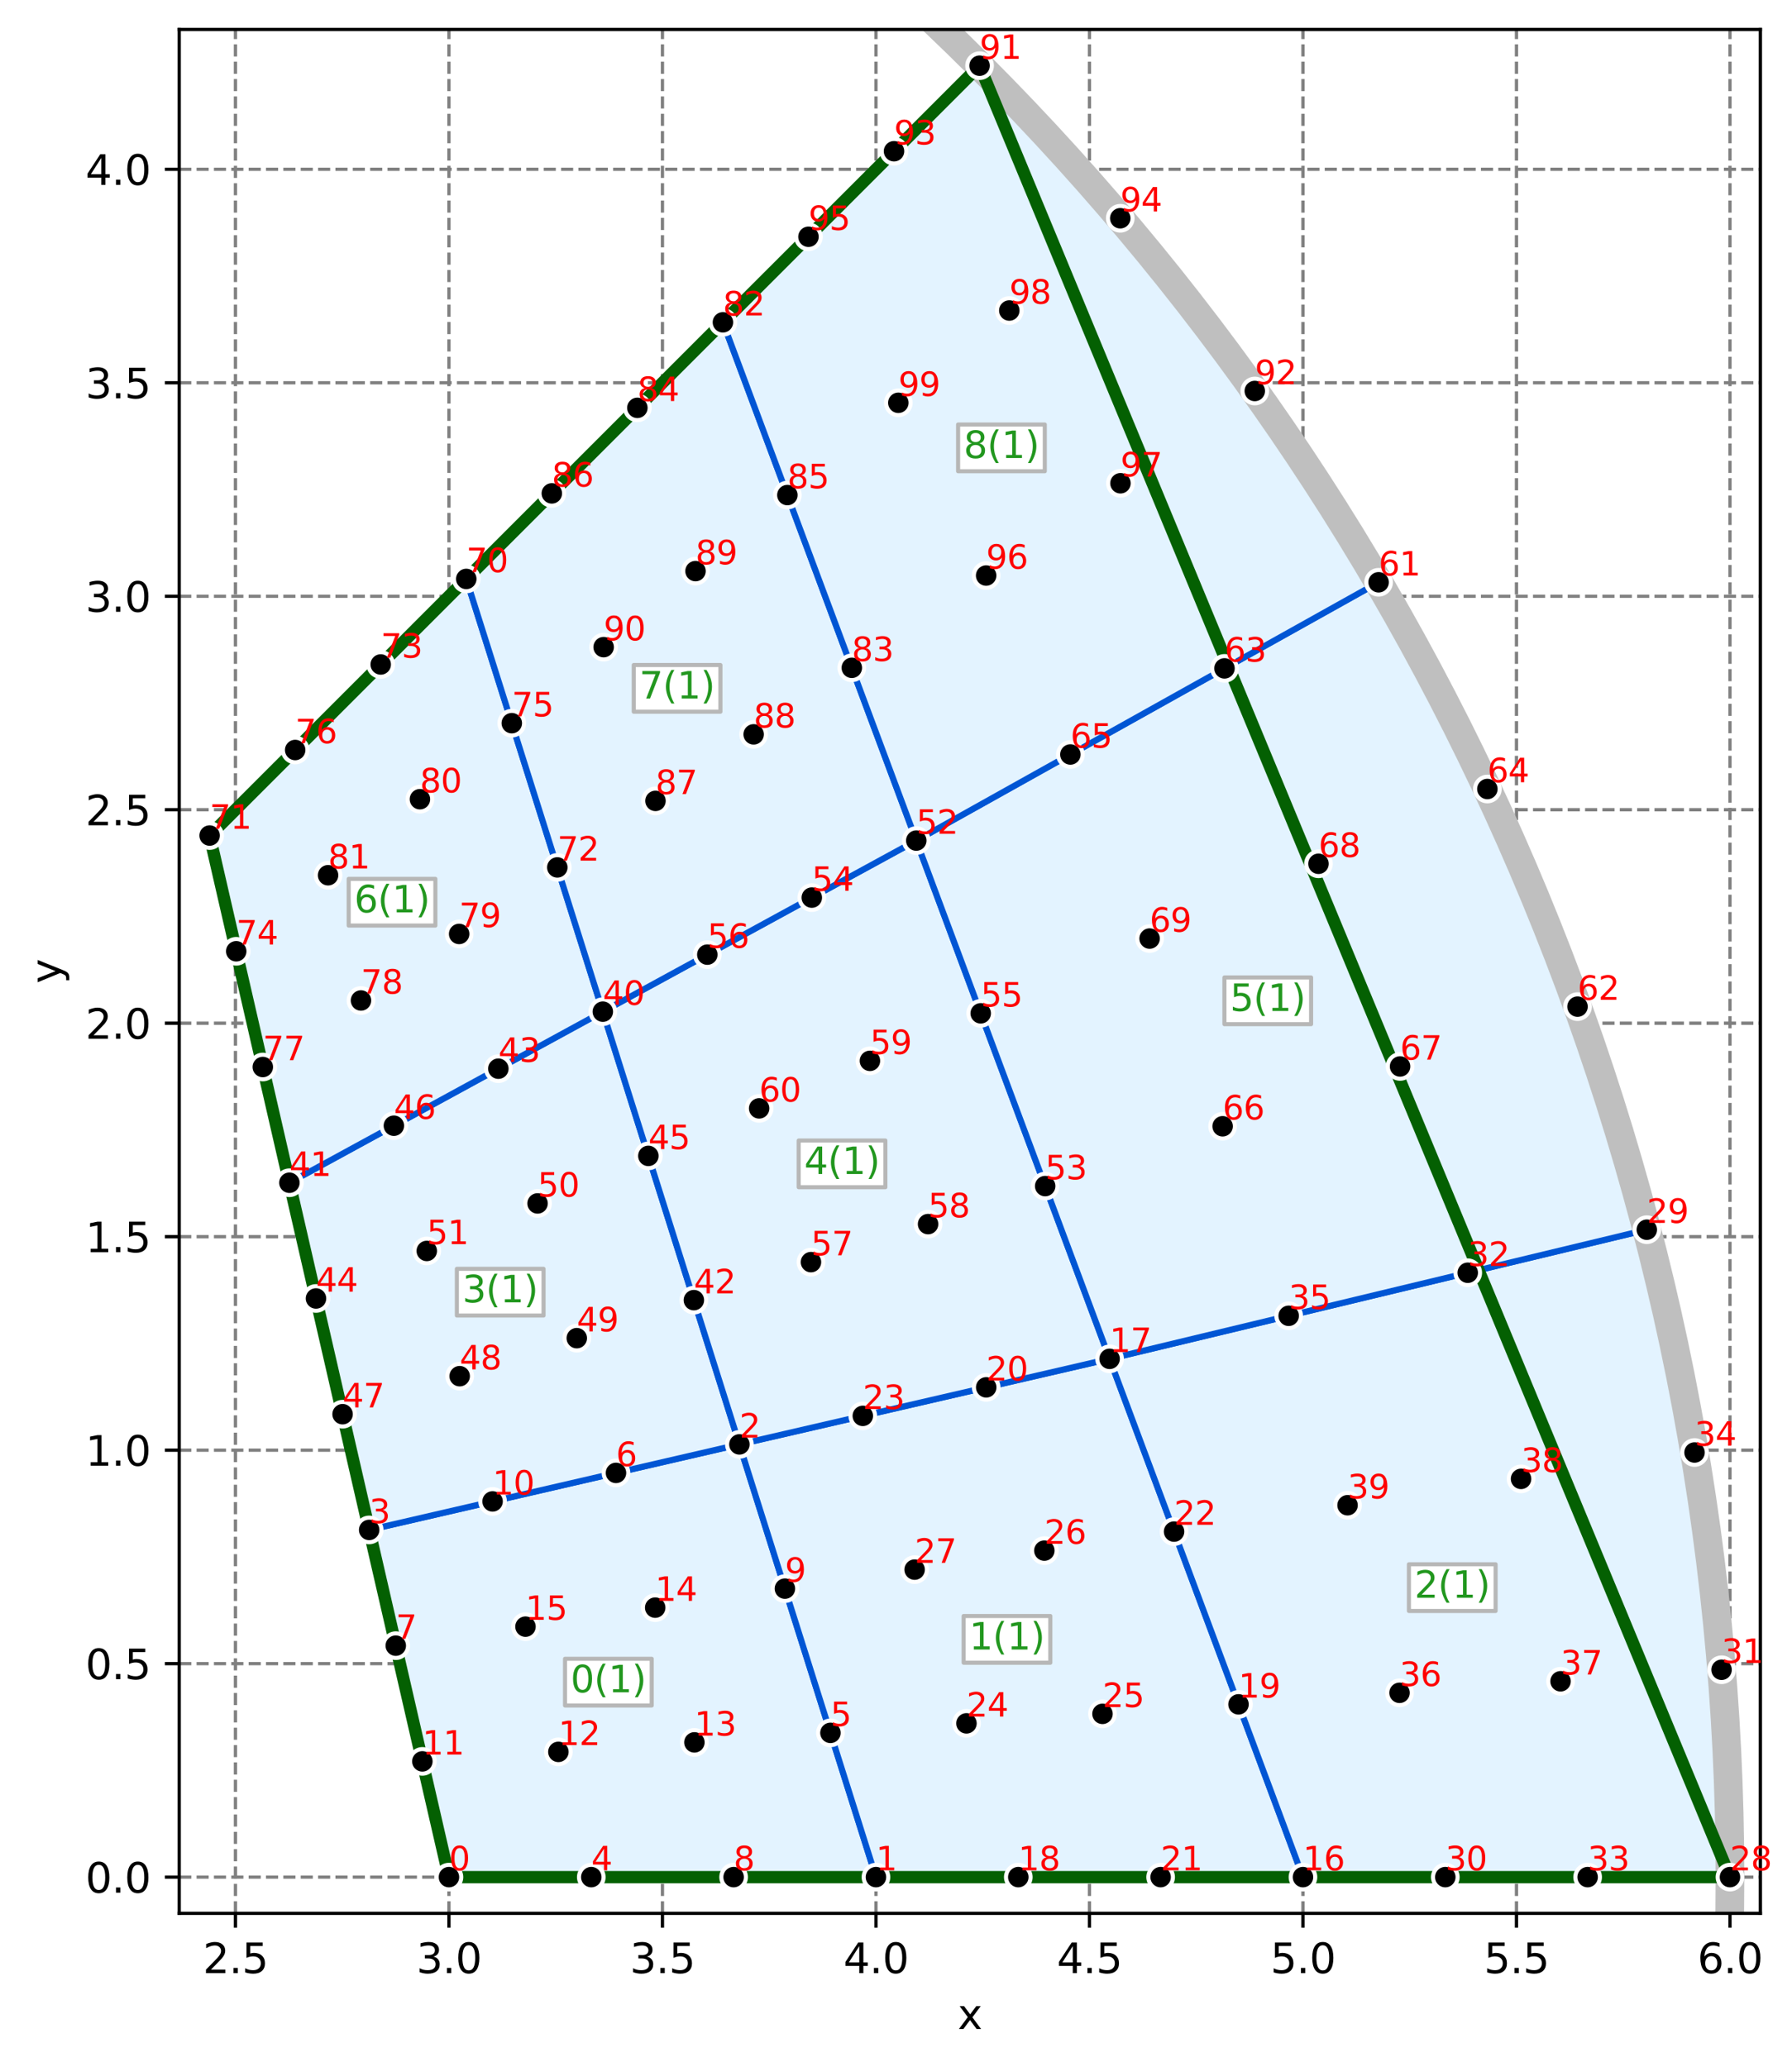 <?xml version="1.0" encoding="utf-8" standalone="no"?>
<!DOCTYPE svg PUBLIC "-//W3C//DTD SVG 1.1//EN"
  "http://www.w3.org/Graphics/SVG/1.1/DTD/svg11.dtd">
<svg xmlns:xlink="http://www.w3.org/1999/xlink" width="437.773pt" height="505.03pt" viewBox="0 0 437.773 505.03" xmlns="http://www.w3.org/2000/svg" version="1.1">
 <defs>
  <style type="text/css">*{stroke-linejoin: round; stroke-linecap: butt}</style>
 </defs>
 <g id="figure_1">
  <g id="patch_1">
   <path d="M 0 505.03 
L 437.773 505.03 
L 437.773 0 
L 0 0 
z
" style="fill: #ffffff"/>
  </g>
  <g id="axes_1">
   <g id="patch_2">
    <path d="M 43.781 467.474 
L 430.049 467.474 
L 430.049 7.2 
L 43.781 7.2 
z
" style="fill: #ffffff"/>
   </g>
   <g id="matplotlib.axis_1">
    <g id="xtick_1">
     <g id="line2d_1">
      <path d="M 57.519 467.474 
L 57.519 7.2 
" clip-path="url(#pd3feead2eb)" style="fill: none; stroke-dasharray: 2.96,1.28; stroke-dashoffset: 0; stroke: #808080; stroke-width: 0.8"/>
     </g>
     <g id="line2d_2">
      <defs>
       <path id="mf8d26c5662" d="M 0 0 
L 0 3.5 
" style="stroke: #000000; stroke-width: 0.8"/>
      </defs>
      <g>
       <use xlink:href="#mf8d26c5662" x="57.519" y="467.474" style="stroke: #000000; stroke-width: 0.8"/>
      </g>
     </g>
     <g id="text_1">
      <!-- 2.5 -->
      <g transform="translate(49.567 482.072)scale(0.1 -0.1)">
       <defs>
        <path id="DejaVuSans-32" d="M 1228 531 
L 3431 531 
L 3431 0 
L 469 0 
L 469 531 
Q 828 903 1448 1529 
Q 2069 2156 2228 2338 
Q 2531 2678 2651 2914 
Q 2772 3150 2772 3378 
Q 2772 3750 2511 3984 
Q 2250 4219 1831 4219 
Q 1534 4219 1204 4116 
Q 875 4013 500 3803 
L 500 4441 
Q 881 4594 1212 4672 
Q 1544 4750 1819 4750 
Q 2544 4750 2975 4387 
Q 3406 4025 3406 3419 
Q 3406 3131 3298 2873 
Q 3191 2616 2906 2266 
Q 2828 2175 2409 1742 
Q 1991 1309 1228 531 
z
" transform="scale(0.016)"/>
        <path id="DejaVuSans-2e" d="M 684 794 
L 1344 794 
L 1344 0 
L 684 0 
L 684 794 
z
" transform="scale(0.016)"/>
        <path id="DejaVuSans-35" d="M 691 4666 
L 3169 4666 
L 3169 4134 
L 1269 4134 
L 1269 2991 
Q 1406 3038 1543 3061 
Q 1681 3084 1819 3084 
Q 2600 3084 3056 2656 
Q 3513 2228 3513 1497 
Q 3513 744 3044 326 
Q 2575 -91 1722 -91 
Q 1428 -91 1123 -41 
Q 819 9 494 109 
L 494 744 
Q 775 591 1075 516 
Q 1375 441 1709 441 
Q 2250 441 2565 725 
Q 2881 1009 2881 1497 
Q 2881 1984 2565 2268 
Q 2250 2553 1709 2553 
Q 1456 2553 1204 2497 
Q 953 2441 691 2322 
L 691 4666 
z
" transform="scale(0.016)"/>
       </defs>
       <use xlink:href="#DejaVuSans-32"/>
       <use xlink:href="#DejaVuSans-2e" x="63.623"/>
       <use xlink:href="#DejaVuSans-35" x="95.41"/>
      </g>
     </g>
    </g>
    <g id="xtick_2">
     <g id="line2d_3">
      <path d="M 109.676 467.474 
L 109.676 7.2 
" clip-path="url(#pd3feead2eb)" style="fill: none; stroke-dasharray: 2.96,1.28; stroke-dashoffset: 0; stroke: #808080; stroke-width: 0.8"/>
     </g>
     <g id="line2d_4">
      <g>
       <use xlink:href="#mf8d26c5662" x="109.676" y="467.474" style="stroke: #000000; stroke-width: 0.8"/>
      </g>
     </g>
     <g id="text_2">
      <!-- 3.0 -->
      <g transform="translate(101.725 482.072)scale(0.1 -0.1)">
       <defs>
        <path id="DejaVuSans-33" d="M 2597 2516 
Q 3050 2419 3304 2112 
Q 3559 1806 3559 1356 
Q 3559 666 3084 287 
Q 2609 -91 1734 -91 
Q 1441 -91 1130 -33 
Q 819 25 488 141 
L 488 750 
Q 750 597 1062 519 
Q 1375 441 1716 441 
Q 2309 441 2620 675 
Q 2931 909 2931 1356 
Q 2931 1769 2642 2001 
Q 2353 2234 1838 2234 
L 1294 2234 
L 1294 2753 
L 1863 2753 
Q 2328 2753 2575 2939 
Q 2822 3125 2822 3475 
Q 2822 3834 2567 4026 
Q 2313 4219 1838 4219 
Q 1578 4219 1281 4162 
Q 984 4106 628 3988 
L 628 4550 
Q 988 4650 1302 4700 
Q 1616 4750 1894 4750 
Q 2613 4750 3031 4423 
Q 3450 4097 3450 3541 
Q 3450 3153 3228 2886 
Q 3006 2619 2597 2516 
z
" transform="scale(0.016)"/>
        <path id="DejaVuSans-30" d="M 2034 4250 
Q 1547 4250 1301 3770 
Q 1056 3291 1056 2328 
Q 1056 1369 1301 889 
Q 1547 409 2034 409 
Q 2525 409 2770 889 
Q 3016 1369 3016 2328 
Q 3016 3291 2770 3770 
Q 2525 4250 2034 4250 
z
M 2034 4750 
Q 2819 4750 3233 4129 
Q 3647 3509 3647 2328 
Q 3647 1150 3233 529 
Q 2819 -91 2034 -91 
Q 1250 -91 836 529 
Q 422 1150 422 2328 
Q 422 3509 836 4129 
Q 1250 4750 2034 4750 
z
" transform="scale(0.016)"/>
       </defs>
       <use xlink:href="#DejaVuSans-33"/>
       <use xlink:href="#DejaVuSans-2e" x="63.623"/>
       <use xlink:href="#DejaVuSans-30" x="95.41"/>
      </g>
     </g>
    </g>
    <g id="xtick_3">
     <g id="line2d_5">
      <path d="M 161.834 467.474 
L 161.834 7.2 
" clip-path="url(#pd3feead2eb)" style="fill: none; stroke-dasharray: 2.96,1.28; stroke-dashoffset: 0; stroke: #808080; stroke-width: 0.8"/>
     </g>
     <g id="line2d_6">
      <g>
       <use xlink:href="#mf8d26c5662" x="161.834" y="467.474" style="stroke: #000000; stroke-width: 0.8"/>
      </g>
     </g>
     <g id="text_3">
      <!-- 3.5 -->
      <g transform="translate(153.882 482.072)scale(0.1 -0.1)">
       <use xlink:href="#DejaVuSans-33"/>
       <use xlink:href="#DejaVuSans-2e" x="63.623"/>
       <use xlink:href="#DejaVuSans-35" x="95.41"/>
      </g>
     </g>
    </g>
    <g id="xtick_4">
     <g id="line2d_7">
      <path d="M 213.991 467.474 
L 213.991 7.2 
" clip-path="url(#pd3feead2eb)" style="fill: none; stroke-dasharray: 2.96,1.28; stroke-dashoffset: 0; stroke: #808080; stroke-width: 0.8"/>
     </g>
     <g id="line2d_8">
      <g>
       <use xlink:href="#mf8d26c5662" x="213.991" y="467.474" style="stroke: #000000; stroke-width: 0.8"/>
      </g>
     </g>
     <g id="text_4">
      <!-- 4.0 -->
      <g transform="translate(206.04 482.072)scale(0.1 -0.1)">
       <defs>
        <path id="DejaVuSans-34" d="M 2419 4116 
L 825 1625 
L 2419 1625 
L 2419 4116 
z
M 2253 4666 
L 3047 4666 
L 3047 1625 
L 3713 1625 
L 3713 1100 
L 3047 1100 
L 3047 0 
L 2419 0 
L 2419 1100 
L 313 1100 
L 313 1709 
L 2253 4666 
z
" transform="scale(0.016)"/>
       </defs>
       <use xlink:href="#DejaVuSans-34"/>
       <use xlink:href="#DejaVuSans-2e" x="63.623"/>
       <use xlink:href="#DejaVuSans-30" x="95.41"/>
      </g>
     </g>
    </g>
    <g id="xtick_5">
     <g id="line2d_9">
      <path d="M 266.149 467.474 
L 266.149 7.2 
" clip-path="url(#pd3feead2eb)" style="fill: none; stroke-dasharray: 2.96,1.28; stroke-dashoffset: 0; stroke: #808080; stroke-width: 0.8"/>
     </g>
     <g id="line2d_10">
      <g>
       <use xlink:href="#mf8d26c5662" x="266.149" y="467.474" style="stroke: #000000; stroke-width: 0.8"/>
      </g>
     </g>
     <g id="text_5">
      <!-- 4.5 -->
      <g transform="translate(258.197 482.072)scale(0.1 -0.1)">
       <use xlink:href="#DejaVuSans-34"/>
       <use xlink:href="#DejaVuSans-2e" x="63.623"/>
       <use xlink:href="#DejaVuSans-35" x="95.41"/>
      </g>
     </g>
    </g>
    <g id="xtick_6">
     <g id="line2d_11">
      <path d="M 318.306 467.474 
L 318.306 7.2 
" clip-path="url(#pd3feead2eb)" style="fill: none; stroke-dasharray: 2.96,1.28; stroke-dashoffset: 0; stroke: #808080; stroke-width: 0.8"/>
     </g>
     <g id="line2d_12">
      <g>
       <use xlink:href="#mf8d26c5662" x="318.306" y="467.474" style="stroke: #000000; stroke-width: 0.8"/>
      </g>
     </g>
     <g id="text_6">
      <!-- 5.0 -->
      <g transform="translate(310.355 482.072)scale(0.1 -0.1)">
       <use xlink:href="#DejaVuSans-35"/>
       <use xlink:href="#DejaVuSans-2e" x="63.623"/>
       <use xlink:href="#DejaVuSans-30" x="95.41"/>
      </g>
     </g>
    </g>
    <g id="xtick_7">
     <g id="line2d_13">
      <path d="M 370.464 467.474 
L 370.464 7.2 
" clip-path="url(#pd3feead2eb)" style="fill: none; stroke-dasharray: 2.96,1.28; stroke-dashoffset: 0; stroke: #808080; stroke-width: 0.8"/>
     </g>
     <g id="line2d_14">
      <g>
       <use xlink:href="#mf8d26c5662" x="370.464" y="467.474" style="stroke: #000000; stroke-width: 0.8"/>
      </g>
     </g>
     <g id="text_7">
      <!-- 5.5 -->
      <g transform="translate(362.512 482.072)scale(0.1 -0.1)">
       <use xlink:href="#DejaVuSans-35"/>
       <use xlink:href="#DejaVuSans-2e" x="63.623"/>
       <use xlink:href="#DejaVuSans-35" x="95.41"/>
      </g>
     </g>
    </g>
    <g id="xtick_8">
     <g id="line2d_15">
      <path d="M 422.621 467.474 
L 422.621 7.2 
" clip-path="url(#pd3feead2eb)" style="fill: none; stroke-dasharray: 2.96,1.28; stroke-dashoffset: 0; stroke: #808080; stroke-width: 0.8"/>
     </g>
     <g id="line2d_16">
      <g>
       <use xlink:href="#mf8d26c5662" x="422.621" y="467.474" style="stroke: #000000; stroke-width: 0.8"/>
      </g>
     </g>
     <g id="text_8">
      <!-- 6.0 -->
      <g transform="translate(414.67 482.072)scale(0.1 -0.1)">
       <defs>
        <path id="DejaVuSans-36" d="M 2113 2584 
Q 1688 2584 1439 2293 
Q 1191 2003 1191 1497 
Q 1191 994 1439 701 
Q 1688 409 2113 409 
Q 2538 409 2786 701 
Q 3034 994 3034 1497 
Q 3034 2003 2786 2293 
Q 2538 2584 2113 2584 
z
M 3366 4563 
L 3366 3988 
Q 3128 4100 2886 4159 
Q 2644 4219 2406 4219 
Q 1781 4219 1451 3797 
Q 1122 3375 1075 2522 
Q 1259 2794 1537 2939 
Q 1816 3084 2150 3084 
Q 2853 3084 3261 2657 
Q 3669 2231 3669 1497 
Q 3669 778 3244 343 
Q 2819 -91 2113 -91 
Q 1303 -91 875 529 
Q 447 1150 447 2328 
Q 447 3434 972 4092 
Q 1497 4750 2381 4750 
Q 2619 4750 2861 4703 
Q 3103 4656 3366 4563 
z
" transform="scale(0.016)"/>
       </defs>
       <use xlink:href="#DejaVuSans-36"/>
       <use xlink:href="#DejaVuSans-2e" x="63.623"/>
       <use xlink:href="#DejaVuSans-30" x="95.41"/>
      </g>
     </g>
    </g>
    <g id="text_9">
     <!-- x -->
     <g transform="translate(233.956 495.751)scale(0.1 -0.1)">
      <defs>
       <path id="DejaVuSans-78" d="M 3513 3500 
L 2247 1797 
L 3578 0 
L 2900 0 
L 1881 1375 
L 863 0 
L 184 0 
L 1544 1831 
L 300 3500 
L 978 3500 
L 1906 2253 
L 2834 3500 
L 3513 3500 
z
" transform="scale(0.016)"/>
      </defs>
      <use xlink:href="#DejaVuSans-78"/>
     </g>
    </g>
   </g>
   <g id="matplotlib.axis_2">
    <g id="ytick_1">
     <g id="line2d_17">
      <path d="M 43.781 458.623 
L 430.049 458.623 
" clip-path="url(#pd3feead2eb)" style="fill: none; stroke-dasharray: 2.96,1.28; stroke-dashoffset: 0; stroke: #808080; stroke-width: 0.8"/>
     </g>
     <g id="line2d_18">
      <defs>
       <path id="m8ce9e5fbab" d="M 0 0 
L -3.5 0 
" style="stroke: #000000; stroke-width: 0.8"/>
      </defs>
      <g>
       <use xlink:href="#m8ce9e5fbab" x="43.781" y="458.623" style="stroke: #000000; stroke-width: 0.8"/>
      </g>
     </g>
     <g id="text_10">
      <!-- 0.0 -->
      <g transform="translate(20.878 462.422)scale(0.1 -0.1)">
       <use xlink:href="#DejaVuSans-30"/>
       <use xlink:href="#DejaVuSans-2e" x="63.623"/>
       <use xlink:href="#DejaVuSans-30" x="95.41"/>
      </g>
     </g>
    </g>
    <g id="ytick_2">
     <g id="line2d_19">
      <path d="M 43.781 406.465 
L 430.049 406.465 
" clip-path="url(#pd3feead2eb)" style="fill: none; stroke-dasharray: 2.96,1.28; stroke-dashoffset: 0; stroke: #808080; stroke-width: 0.8"/>
     </g>
     <g id="line2d_20">
      <g>
       <use xlink:href="#m8ce9e5fbab" x="43.781" y="406.465" style="stroke: #000000; stroke-width: 0.8"/>
      </g>
     </g>
     <g id="text_11">
      <!-- 0.5 -->
      <g transform="translate(20.878 410.264)scale(0.1 -0.1)">
       <use xlink:href="#DejaVuSans-30"/>
       <use xlink:href="#DejaVuSans-2e" x="63.623"/>
       <use xlink:href="#DejaVuSans-35" x="95.41"/>
      </g>
     </g>
    </g>
    <g id="ytick_3">
     <g id="line2d_21">
      <path d="M 43.781 354.308 
L 430.049 354.308 
" clip-path="url(#pd3feead2eb)" style="fill: none; stroke-dasharray: 2.96,1.28; stroke-dashoffset: 0; stroke: #808080; stroke-width: 0.8"/>
     </g>
     <g id="line2d_22">
      <g>
       <use xlink:href="#m8ce9e5fbab" x="43.781" y="354.308" style="stroke: #000000; stroke-width: 0.8"/>
      </g>
     </g>
     <g id="text_12">
      <!-- 1.0 -->
      <g transform="translate(20.878 358.107)scale(0.1 -0.1)">
       <defs>
        <path id="DejaVuSans-31" d="M 794 531 
L 1825 531 
L 1825 4091 
L 703 3866 
L 703 4441 
L 1819 4666 
L 2450 4666 
L 2450 531 
L 3481 531 
L 3481 0 
L 794 0 
L 794 531 
z
" transform="scale(0.016)"/>
       </defs>
       <use xlink:href="#DejaVuSans-31"/>
       <use xlink:href="#DejaVuSans-2e" x="63.623"/>
       <use xlink:href="#DejaVuSans-30" x="95.41"/>
      </g>
     </g>
    </g>
    <g id="ytick_4">
     <g id="line2d_23">
      <path d="M 43.781 302.15 
L 430.049 302.15 
" clip-path="url(#pd3feead2eb)" style="fill: none; stroke-dasharray: 2.96,1.28; stroke-dashoffset: 0; stroke: #808080; stroke-width: 0.8"/>
     </g>
     <g id="line2d_24">
      <g>
       <use xlink:href="#m8ce9e5fbab" x="43.781" y="302.15" style="stroke: #000000; stroke-width: 0.8"/>
      </g>
     </g>
     <g id="text_13">
      <!-- 1.5 -->
      <g transform="translate(20.878 305.949)scale(0.1 -0.1)">
       <use xlink:href="#DejaVuSans-31"/>
       <use xlink:href="#DejaVuSans-2e" x="63.623"/>
       <use xlink:href="#DejaVuSans-35" x="95.41"/>
      </g>
     </g>
    </g>
    <g id="ytick_5">
     <g id="line2d_25">
      <path d="M 43.781 249.993 
L 430.049 249.993 
" clip-path="url(#pd3feead2eb)" style="fill: none; stroke-dasharray: 2.96,1.28; stroke-dashoffset: 0; stroke: #808080; stroke-width: 0.8"/>
     </g>
     <g id="line2d_26">
      <g>
       <use xlink:href="#m8ce9e5fbab" x="43.781" y="249.993" style="stroke: #000000; stroke-width: 0.8"/>
      </g>
     </g>
     <g id="text_14">
      <!-- 2.0 -->
      <g transform="translate(20.878 253.792)scale(0.1 -0.1)">
       <use xlink:href="#DejaVuSans-32"/>
       <use xlink:href="#DejaVuSans-2e" x="63.623"/>
       <use xlink:href="#DejaVuSans-30" x="95.41"/>
      </g>
     </g>
    </g>
    <g id="ytick_6">
     <g id="line2d_27">
      <path d="M 43.781 197.835 
L 430.049 197.835 
" clip-path="url(#pd3feead2eb)" style="fill: none; stroke-dasharray: 2.96,1.28; stroke-dashoffset: 0; stroke: #808080; stroke-width: 0.8"/>
     </g>
     <g id="line2d_28">
      <g>
       <use xlink:href="#m8ce9e5fbab" x="43.781" y="197.835" style="stroke: #000000; stroke-width: 0.8"/>
      </g>
     </g>
     <g id="text_15">
      <!-- 2.5 -->
      <g transform="translate(20.878 201.634)scale(0.1 -0.1)">
       <use xlink:href="#DejaVuSans-32"/>
       <use xlink:href="#DejaVuSans-2e" x="63.623"/>
       <use xlink:href="#DejaVuSans-35" x="95.41"/>
      </g>
     </g>
    </g>
    <g id="ytick_7">
     <g id="line2d_29">
      <path d="M 43.781 145.678 
L 430.049 145.678 
" clip-path="url(#pd3feead2eb)" style="fill: none; stroke-dasharray: 2.96,1.28; stroke-dashoffset: 0; stroke: #808080; stroke-width: 0.8"/>
     </g>
     <g id="line2d_30">
      <g>
       <use xlink:href="#m8ce9e5fbab" x="43.781" y="145.678" style="stroke: #000000; stroke-width: 0.8"/>
      </g>
     </g>
     <g id="text_16">
      <!-- 3.0 -->
      <g transform="translate(20.878 149.477)scale(0.1 -0.1)">
       <use xlink:href="#DejaVuSans-33"/>
       <use xlink:href="#DejaVuSans-2e" x="63.623"/>
       <use xlink:href="#DejaVuSans-30" x="95.41"/>
      </g>
     </g>
    </g>
    <g id="ytick_8">
     <g id="line2d_31">
      <path d="M 43.781 93.52 
L 430.049 93.52 
" clip-path="url(#pd3feead2eb)" style="fill: none; stroke-dasharray: 2.96,1.28; stroke-dashoffset: 0; stroke: #808080; stroke-width: 0.8"/>
     </g>
     <g id="line2d_32">
      <g>
       <use xlink:href="#m8ce9e5fbab" x="43.781" y="93.52" style="stroke: #000000; stroke-width: 0.8"/>
      </g>
     </g>
     <g id="text_17">
      <!-- 3.5 -->
      <g transform="translate(20.878 97.319)scale(0.1 -0.1)">
       <use xlink:href="#DejaVuSans-33"/>
       <use xlink:href="#DejaVuSans-2e" x="63.623"/>
       <use xlink:href="#DejaVuSans-35" x="95.41"/>
      </g>
     </g>
    </g>
    <g id="ytick_9">
     <g id="line2d_33">
      <path d="M 43.781 41.362 
L 430.049 41.362 
" clip-path="url(#pd3feead2eb)" style="fill: none; stroke-dasharray: 2.96,1.28; stroke-dashoffset: 0; stroke: #808080; stroke-width: 0.8"/>
     </g>
     <g id="line2d_34">
      <g>
       <use xlink:href="#m8ce9e5fbab" x="43.781" y="41.362" style="stroke: #000000; stroke-width: 0.8"/>
      </g>
     </g>
     <g id="text_18">
      <!-- 4.0 -->
      <g transform="translate(20.878 45.162)scale(0.1 -0.1)">
       <use xlink:href="#DejaVuSans-34"/>
       <use xlink:href="#DejaVuSans-2e" x="63.623"/>
       <use xlink:href="#DejaVuSans-30" x="95.41"/>
      </g>
     </g>
    </g>
    <g id="text_19">
     <!-- y -->
     <g transform="translate(14.798 240.296)rotate(-90)scale(0.1 -0.1)">
      <defs>
       <path id="DejaVuSans-79" d="M 2059 -325 
Q 1816 -950 1584 -1140 
Q 1353 -1331 966 -1331 
L 506 -1331 
L 506 -850 
L 844 -850 
Q 1081 -850 1212 -737 
Q 1344 -625 1503 -206 
L 1606 56 
L 191 3500 
L 800 3500 
L 1894 763 
L 2988 3500 
L 3597 3500 
L 2059 -325 
z
" transform="scale(0.016)"/>
      </defs>
      <use xlink:href="#DejaVuSans-79"/>
     </g>
    </g>
   </g>
   <g id="patch_3">
    <path d="M 109.676 458.623 
C 144.448 458.623 179.219 458.623 213.991 458.623 
C 202.871 423.381 191.75 388.139 180.63 352.897 
C 150.482 359.864 120.335 366.83 90.187 373.796 
C 96.684 402.072 103.18 430.347 109.676 458.623 
" style="fill: #e3f3ff; stroke: #0055d4; stroke-width: 1.5; stroke-linejoin: miter"/>
   </g>
   <g id="patch_4">
    <path d="M 213.991 458.623 
C 248.763 458.623 283.534 458.623 318.306 458.623 
C 302.562 416.414 286.817 374.206 271.072 331.998 
C 240.925 338.964 210.777 345.931 180.63 352.897 
C 191.75 388.139 202.871 423.381 213.991 458.623 
" style="fill: #e3f3ff; stroke: #0055d4; stroke-width: 1.5; stroke-linejoin: miter"/>
   </g>
   <g id="patch_5">
    <path d="M 318.306 458.623 
C 353.078 458.623 387.85 458.623 422.621 458.623 
C 422.673 409.522 416.661 355.207 402.304 300.445 
C 358.56 310.962 314.816 321.48 271.072 331.998 
C 286.817 374.206 302.562 416.414 318.306 458.623 
" style="fill: #e3f3ff; stroke: #0055d4; stroke-width: 1.5; stroke-linejoin: miter"/>
   </g>
   <g id="patch_6">
    <path d="M 90.187 373.796 
C 120.335 366.83 150.482 359.864 180.63 352.897 
C 169.509 317.655 158.389 282.414 147.268 247.172 
C 121.745 261.105 96.222 275.037 70.698 288.97 
C 77.195 317.246 83.691 345.521 90.187 373.796 
" style="fill: #e3f3ff; stroke: #0055d4; stroke-width: 1.5; stroke-linejoin: miter"/>
   </g>
   <g id="patch_7">
    <path d="M 180.63 352.897 
C 210.777 345.931 240.925 338.964 271.072 331.998 
C 255.328 289.79 239.583 247.582 223.838 205.374 
C 198.315 219.306 172.792 233.239 147.268 247.172 
C 158.389 282.414 169.509 317.655 180.63 352.897 
" style="fill: #e3f3ff; stroke: #0055d4; stroke-width: 1.5; stroke-linejoin: miter"/>
   </g>
   <g id="patch_8">
    <path d="M 271.072 331.998 
C 314.816 321.48 358.56 310.962 402.304 300.445 
C 388.112 245.721 365.444 190.997 336.784 142.267 
C 299.136 163.302 261.487 184.338 223.838 205.374 
C 239.583 247.582 255.328 289.79 271.072 331.998 
" style="fill: #e3f3ff; stroke: #0055d4; stroke-width: 1.5; stroke-linejoin: miter"/>
   </g>
   <g id="patch_9">
    <path d="M 70.698 288.97 
C 96.222 275.037 121.745 261.105 147.268 247.172 
C 136.148 211.93 125.028 176.688 113.907 141.447 
C 93.008 162.346 72.109 183.245 51.209 204.144 
C 57.706 232.42 64.202 260.695 70.698 288.97 
" style="fill: #e3f3ff; stroke: #0055d4; stroke-width: 1.5; stroke-linejoin: miter"/>
   </g>
   <g id="patch_10">
    <path d="M 147.268 247.172 
C 172.792 233.239 198.315 219.306 223.838 205.374 
C 208.094 163.165 192.349 120.957 176.605 78.749 
C 155.705 99.648 134.806 120.547 113.907 141.447 
C 125.028 176.688 136.148 211.93 147.268 247.172 
" style="fill: #e3f3ff; stroke: #0055d4; stroke-width: 1.5; stroke-linejoin: miter"/>
   </g>
   <g id="patch_11">
    <path d="M 223.838 205.374 
C 261.487 184.338 299.136 163.302 336.784 142.267 
C 308.213 93.392 274.058 50.734 239.302 16.051 
C 218.403 36.951 197.504 57.85 176.605 78.749 
C 192.349 120.957 208.094 163.165 223.838 205.374 
" style="fill: #e3f3ff; stroke: #0055d4; stroke-width: 1.5; stroke-linejoin: miter"/>
   </g>
   <g id="patch_12">
    <path d="M -203.269 1084.513 
C -37.281 1084.513 121.931 1018.565 239.302 901.194 
C 356.673 783.822 422.621 624.611 422.621 458.623 
C 422.621 292.635 356.673 133.423 239.302 16.051 
C 121.931 -101.32 -37.281 -167.268 -203.269 -167.268 
C -369.257 -167.268 -528.469 -101.32 -645.84 16.051 
C -763.211 133.423 -829.159 292.635 -829.159 458.623 
C -829.159 624.611 -763.211 783.822 -645.84 901.194 
C -528.469 1018.565 -369.257 1084.513 -203.269 1084.513 
" clip-path="url(#pd3feead2eb)" style="fill: none; stroke: #bfbfbf; stroke-width: 7; stroke-linejoin: miter"/>
   </g>
   <g id="patch_13">
    <path d="M 422.621 458.623 
L 391.327 458.623 
L 360.032 458.623 
L 328.738 458.623 
L 297.443 458.623 
L 266.149 458.623 
L 234.854 458.623 
L 203.56 458.623 
L 172.265 458.623 
L 140.971 458.623 
L 109.676 458.623 
" clip-path="url(#pd3feead2eb)" style="fill: none; stroke: #046002; stroke-width: 3; stroke-linejoin: miter"/>
   </g>
   <g id="patch_14">
    <path d="M 239.302 16.051 
L 257.634 60.309 
L 275.966 104.566 
L 294.298 148.823 
L 312.63 193.08 
L 330.962 237.337 
L 349.294 281.594 
L 367.625 325.851 
L 385.957 370.108 
L 404.289 414.365 
L 422.621 458.623 
" clip-path="url(#pd3feead2eb)" style="fill: none; stroke: #046002; stroke-width: 3; stroke-linejoin: miter"/>
   </g>
   <g id="patch_15">
    <path d="M 51.209 204.144 
L 70.019 185.335 
L 88.828 166.526 
L 107.637 147.716 
L 126.447 128.907 
L 145.256 110.098 
L 164.065 91.289 
L 182.874 72.479 
L 201.684 53.67 
L 220.493 34.861 
L 239.302 16.051 
" clip-path="url(#pd3feead2eb)" style="fill: none; stroke: #046002; stroke-width: 3; stroke-linejoin: miter"/>
   </g>
   <g id="patch_16">
    <path d="M 109.676 458.623 
L 103.829 433.175 
L 97.983 407.727 
L 92.136 382.279 
L 86.289 356.831 
L 80.443 331.383 
L 74.596 305.936 
L 68.749 280.488 
L 62.903 255.04 
L 57.056 229.592 
L 51.209 204.144 
" clip-path="url(#pd3feead2eb)" style="fill: none; stroke: #046002; stroke-width: 3; stroke-linejoin: miter"/>
   </g>
   <g id="line2d_35">
    <defs>
     <path id="m415862c2c3" d="M 0 3 
C 0.796 3 1.559 2.684 2.121 2.121 
C 2.684 1.559 3 0.796 3 0 
C 3 -0.796 2.684 -1.559 2.121 -2.121 
C 1.559 -2.684 0.796 -3 0 -3 
C -0.796 -3 -1.559 -2.684 -2.121 -2.121 
C -2.684 -1.559 -3 -0.796 -3 0 
C -3 0.796 -2.684 1.559 -2.121 2.121 
C -1.559 2.684 -0.796 3 0 3 
z
" style="stroke: #ffffff"/>
    </defs>
    <g>
     <use xlink:href="#m415862c2c3" x="109.676" y="458.623" style="stroke: #ffffff"/>
     <use xlink:href="#m415862c2c3" x="213.991" y="458.623" style="stroke: #ffffff"/>
     <use xlink:href="#m415862c2c3" x="180.63" y="352.897" style="stroke: #ffffff"/>
     <use xlink:href="#m415862c2c3" x="90.187" y="373.796" style="stroke: #ffffff"/>
     <use xlink:href="#m415862c2c3" x="144.448" y="458.623" style="stroke: #ffffff"/>
     <use xlink:href="#m415862c2c3" x="202.871" y="423.381" style="stroke: #ffffff"/>
     <use xlink:href="#m415862c2c3" x="150.482" y="359.864" style="stroke: #ffffff"/>
     <use xlink:href="#m415862c2c3" x="96.684" y="402.072" style="stroke: #ffffff"/>
     <use xlink:href="#m415862c2c3" x="179.219" y="458.623" style="stroke: #ffffff"/>
     <use xlink:href="#m415862c2c3" x="191.75" y="388.139" style="stroke: #ffffff"/>
     <use xlink:href="#m415862c2c3" x="120.335" y="366.83" style="stroke: #ffffff"/>
     <use xlink:href="#m415862c2c3" x="103.18" y="430.347" style="stroke: #ffffff"/>
     <use xlink:href="#m415862c2c3" x="136.41" y="428.025" style="stroke: #ffffff"/>
     <use xlink:href="#m415862c2c3" x="169.64" y="425.703" style="stroke: #ffffff"/>
     <use xlink:href="#m415862c2c3" x="160.061" y="392.783" style="stroke: #ffffff"/>
     <use xlink:href="#m415862c2c3" x="128.372" y="397.428" style="stroke: #ffffff"/>
     <use xlink:href="#m415862c2c3" x="318.306" y="458.623" style="stroke: #ffffff"/>
     <use xlink:href="#m415862c2c3" x="271.072" y="331.998" style="stroke: #ffffff"/>
     <use xlink:href="#m415862c2c3" x="248.763" y="458.623" style="stroke: #ffffff"/>
     <use xlink:href="#m415862c2c3" x="302.562" y="416.414" style="stroke: #ffffff"/>
     <use xlink:href="#m415862c2c3" x="240.925" y="338.964" style="stroke: #ffffff"/>
     <use xlink:href="#m415862c2c3" x="283.534" y="458.623" style="stroke: #ffffff"/>
     <use xlink:href="#m415862c2c3" x="286.817" y="374.206" style="stroke: #ffffff"/>
     <use xlink:href="#m415862c2c3" x="210.777" y="345.931" style="stroke: #ffffff"/>
     <use xlink:href="#m415862c2c3" x="236.101" y="421.059" style="stroke: #ffffff"/>
     <use xlink:href="#m415862c2c3" x="269.331" y="418.737" style="stroke: #ffffff"/>
     <use xlink:href="#m415862c2c3" x="255.128" y="378.85" style="stroke: #ffffff"/>
     <use xlink:href="#m415862c2c3" x="223.439" y="383.495" style="stroke: #ffffff"/>
     <use xlink:href="#m415862c2c3" x="422.621" y="458.623" style="stroke: #ffffff"/>
     <use xlink:href="#m415862c2c3" x="402.304" y="300.445" style="stroke: #ffffff"/>
     <use xlink:href="#m415862c2c3" x="353.078" y="458.623" style="stroke: #ffffff"/>
     <use xlink:href="#m415862c2c3" x="420.567" y="407.961" style="stroke: #ffffff"/>
     <use xlink:href="#m415862c2c3" x="358.56" y="310.962" style="stroke: #ffffff"/>
     <use xlink:href="#m415862c2c3" x="387.85" y="458.623" style="stroke: #ffffff"/>
     <use xlink:href="#m415862c2c3" x="413.964" y="354.882" style="stroke: #ffffff"/>
     <use xlink:href="#m415862c2c3" x="314.816" y="321.48" style="stroke: #ffffff"/>
     <use xlink:href="#m415862c2c3" x="341.897" y="413.596" style="stroke: #ffffff"/>
     <use xlink:href="#m415862c2c3" x="381.232" y="410.779" style="stroke: #ffffff"/>
     <use xlink:href="#m415862c2c3" x="371.582" y="361.323" style="stroke: #ffffff"/>
     <use xlink:href="#m415862c2c3" x="329.199" y="367.765" style="stroke: #ffffff"/>
     <use xlink:href="#m415862c2c3" x="147.268" y="247.172" style="stroke: #ffffff"/>
     <use xlink:href="#m415862c2c3" x="70.698" y="288.97" style="stroke: #ffffff"/>
     <use xlink:href="#m415862c2c3" x="169.509" y="317.655" style="stroke: #ffffff"/>
     <use xlink:href="#m415862c2c3" x="121.745" y="261.105" style="stroke: #ffffff"/>
     <use xlink:href="#m415862c2c3" x="77.195" y="317.246" style="stroke: #ffffff"/>
     <use xlink:href="#m415862c2c3" x="158.389" y="282.414" style="stroke: #ffffff"/>
     <use xlink:href="#m415862c2c3" x="96.222" y="275.037" style="stroke: #ffffff"/>
     <use xlink:href="#m415862c2c3" x="83.691" y="345.521" style="stroke: #ffffff"/>
     <use xlink:href="#m415862c2c3" x="112.297" y="336.233" style="stroke: #ffffff"/>
     <use xlink:href="#m415862c2c3" x="140.903" y="326.944" style="stroke: #ffffff"/>
     <use xlink:href="#m415862c2c3" x="131.324" y="294.024" style="stroke: #ffffff"/>
     <use xlink:href="#m415862c2c3" x="104.259" y="305.635" style="stroke: #ffffff"/>
     <use xlink:href="#m415862c2c3" x="223.838" y="205.374" style="stroke: #ffffff"/>
     <use xlink:href="#m415862c2c3" x="255.328" y="289.79" style="stroke: #ffffff"/>
     <use xlink:href="#m415862c2c3" x="198.315" y="219.306" style="stroke: #ffffff"/>
     <use xlink:href="#m415862c2c3" x="239.583" y="247.582" style="stroke: #ffffff"/>
     <use xlink:href="#m415862c2c3" x="172.792" y="233.239" style="stroke: #ffffff"/>
     <use xlink:href="#m415862c2c3" x="198.115" y="308.367" style="stroke: #ffffff"/>
     <use xlink:href="#m415862c2c3" x="226.722" y="299.078" style="stroke: #ffffff"/>
     <use xlink:href="#m415862c2c3" x="212.518" y="259.192" style="stroke: #ffffff"/>
     <use xlink:href="#m415862c2c3" x="185.454" y="270.803" style="stroke: #ffffff"/>
     <use xlink:href="#m415862c2c3" x="336.784" y="142.267" style="stroke: #ffffff"/>
     <use xlink:href="#m415862c2c3" x="385.379" y="245.943" style="stroke: #ffffff"/>
     <use xlink:href="#m415862c2c3" x="299.136" y="163.302" style="stroke: #ffffff"/>
     <use xlink:href="#m415862c2c3" x="363.355" y="192.773" style="stroke: #ffffff"/>
     <use xlink:href="#m415862c2c3" x="261.487" y="184.338" style="stroke: #ffffff"/>
     <use xlink:href="#m415862c2c3" x="298.678" y="275.174" style="stroke: #ffffff"/>
     <use xlink:href="#m415862c2c3" x="342.028" y="260.559" style="stroke: #ffffff"/>
     <use xlink:href="#m415862c2c3" x="322.098" y="211.043" style="stroke: #ffffff"/>
     <use xlink:href="#m415862c2c3" x="280.84" y="229.312" style="stroke: #ffffff"/>
     <use xlink:href="#m415862c2c3" x="113.907" y="141.447" style="stroke: #ffffff"/>
     <use xlink:href="#m415862c2c3" x="51.209" y="204.144" style="stroke: #ffffff"/>
     <use xlink:href="#m415862c2c3" x="136.148" y="211.93" style="stroke: #ffffff"/>
     <use xlink:href="#m415862c2c3" x="93.008" y="162.346" style="stroke: #ffffff"/>
     <use xlink:href="#m415862c2c3" x="57.706" y="232.42" style="stroke: #ffffff"/>
     <use xlink:href="#m415862c2c3" x="125.028" y="176.688" style="stroke: #ffffff"/>
     <use xlink:href="#m415862c2c3" x="72.109" y="183.245" style="stroke: #ffffff"/>
     <use xlink:href="#m415862c2c3" x="64.202" y="260.695" style="stroke: #ffffff"/>
     <use xlink:href="#m415862c2c3" x="88.184" y="244.44" style="stroke: #ffffff"/>
     <use xlink:href="#m415862c2c3" x="112.166" y="228.185" style="stroke: #ffffff"/>
     <use xlink:href="#m415862c2c3" x="102.587" y="195.265" style="stroke: #ffffff"/>
     <use xlink:href="#m415862c2c3" x="80.146" y="213.842" style="stroke: #ffffff"/>
     <use xlink:href="#m415862c2c3" x="176.605" y="78.749" style="stroke: #ffffff"/>
     <use xlink:href="#m415862c2c3" x="208.094" y="163.165" style="stroke: #ffffff"/>
     <use xlink:href="#m415862c2c3" x="155.705" y="99.648" style="stroke: #ffffff"/>
     <use xlink:href="#m415862c2c3" x="192.349" y="120.957" style="stroke: #ffffff"/>
     <use xlink:href="#m415862c2c3" x="134.806" y="120.547" style="stroke: #ffffff"/>
     <use xlink:href="#m415862c2c3" x="160.13" y="195.675" style="stroke: #ffffff"/>
     <use xlink:href="#m415862c2c3" x="184.112" y="179.42" style="stroke: #ffffff"/>
     <use xlink:href="#m415862c2c3" x="169.909" y="139.534" style="stroke: #ffffff"/>
     <use xlink:href="#m415862c2c3" x="147.468" y="158.111" style="stroke: #ffffff"/>
     <use xlink:href="#m415862c2c3" x="239.302" y="16.051" style="stroke: #ffffff"/>
     <use xlink:href="#m415862c2c3" x="306.536" y="95.529" style="stroke: #ffffff"/>
     <use xlink:href="#m415862c2c3" x="218.403" y="36.951" style="stroke: #ffffff"/>
     <use xlink:href="#m415862c2c3" x="273.673" y="53.327" style="stroke: #ffffff"/>
     <use xlink:href="#m415862c2c3" x="197.504" y="57.85" style="stroke: #ffffff"/>
     <use xlink:href="#m415862c2c3" x="240.908" y="140.62" style="stroke: #ffffff"/>
     <use xlink:href="#m415862c2c3" x="273.722" y="118.075" style="stroke: #ffffff"/>
     <use xlink:href="#m415862c2c3" x="246.565" y="75.87" style="stroke: #ffffff"/>
     <use xlink:href="#m415862c2c3" x="219.457" y="98.414" style="stroke: #ffffff"/>
    </g>
   </g>
   <g id="patch_17">
    <path d="M 43.781 467.474 
L 43.781 7.2 
" style="fill: none; stroke: #000000; stroke-width: 0.8; stroke-linejoin: miter; stroke-linecap: square"/>
   </g>
   <g id="patch_18">
    <path d="M 430.049 467.474 
L 430.049 7.2 
" style="fill: none; stroke: #000000; stroke-width: 0.8; stroke-linejoin: miter; stroke-linecap: square"/>
   </g>
   <g id="patch_19">
    <path d="M 43.781 467.474 
L 430.049 467.474 
" style="fill: none; stroke: #000000; stroke-width: 0.8; stroke-linejoin: miter; stroke-linecap: square"/>
   </g>
   <g id="patch_20">
    <path d="M 43.781 7.2 
L 430.049 7.2 
" style="fill: none; stroke: #000000; stroke-width: 0.8; stroke-linejoin: miter; stroke-linecap: square"/>
   </g>
   <g id="text_20">
    <g id="patch_21">
     <path d="M 138.033 416.69 
L 159.209 416.69 
L 159.209 405.28 
L 138.033 405.28 
z
" style="fill: #ffffff; stroke: #b7b7b7; stroke-linejoin: miter"/>
    </g>
    <!-- 0(1) -->
    <g style="fill: #22971f" transform="translate(139.383 413.468)scale(0.09 -0.09)">
     <defs>
      <path id="DejaVuSans-28" d="M 1984 4856 
Q 1566 4138 1362 3434 
Q 1159 2731 1159 2009 
Q 1159 1288 1364 580 
Q 1569 -128 1984 -844 
L 1484 -844 
Q 1016 -109 783 600 
Q 550 1309 550 2009 
Q 550 2706 781 3412 
Q 1013 4119 1484 4856 
L 1984 4856 
z
" transform="scale(0.016)"/>
      <path id="DejaVuSans-29" d="M 513 4856 
L 1013 4856 
Q 1481 4119 1714 3412 
Q 1947 2706 1947 2009 
Q 1947 1309 1714 600 
Q 1481 -109 1013 -844 
L 513 -844 
Q 928 -128 1133 580 
Q 1338 1288 1338 2009 
Q 1338 2731 1133 3434 
Q 928 4138 513 4856 
z
" transform="scale(0.016)"/>
     </defs>
     <use xlink:href="#DejaVuSans-30"/>
     <use xlink:href="#DejaVuSans-28" x="63.623"/>
     <use xlink:href="#DejaVuSans-31" x="102.637"/>
     <use xlink:href="#DejaVuSans-29" x="166.26"/>
    </g>
   </g>
   <g id="text_21">
    <g id="patch_22">
     <path d="M 235.412 406.24 
L 256.588 406.24 
L 256.588 394.83 
L 235.412 394.83 
z
" style="fill: #ffffff; stroke: #b7b7b7; stroke-linejoin: miter"/>
    </g>
    <!-- 1(1) -->
    <g style="fill: #22971f" transform="translate(236.762 403.019)scale(0.09 -0.09)">
     <use xlink:href="#DejaVuSans-31"/>
     <use xlink:href="#DejaVuSans-28" x="63.623"/>
     <use xlink:href="#DejaVuSans-31" x="102.637"/>
     <use xlink:href="#DejaVuSans-29" x="166.26"/>
    </g>
   </g>
   <g id="text_22">
    <g id="patch_23">
     <path d="M 344.189 393.599 
L 365.364 393.599 
L 365.364 382.189 
L 344.189 382.189 
z
" style="fill: #ffffff; stroke: #b7b7b7; stroke-linejoin: miter"/>
    </g>
    <!-- 2(1) -->
    <g style="fill: #22971f" transform="translate(345.539 390.377)scale(0.09 -0.09)">
     <use xlink:href="#DejaVuSans-32"/>
     <use xlink:href="#DejaVuSans-28" x="63.623"/>
     <use xlink:href="#DejaVuSans-31" x="102.637"/>
     <use xlink:href="#DejaVuSans-29" x="166.26"/>
    </g>
   </g>
   <g id="text_23">
    <g id="patch_24">
     <path d="M 111.608 321.414 
L 132.784 321.414 
L 132.784 310.004 
L 111.608 310.004 
z
" style="fill: #ffffff; stroke: #b7b7b7; stroke-linejoin: miter"/>
    </g>
    <!-- 3(1) -->
    <g style="fill: #22971f" transform="translate(112.958 318.192)scale(0.09 -0.09)">
     <use xlink:href="#DejaVuSans-33"/>
     <use xlink:href="#DejaVuSans-28" x="63.623"/>
     <use xlink:href="#DejaVuSans-31" x="102.637"/>
     <use xlink:href="#DejaVuSans-29" x="166.26"/>
    </g>
   </g>
   <g id="text_24">
    <g id="patch_25">
     <path d="M 195.115 290.065 
L 216.29 290.065 
L 216.29 278.655 
L 195.115 278.655 
z
" style="fill: #ffffff; stroke: #b7b7b7; stroke-linejoin: miter"/>
    </g>
    <!-- 4(1) -->
    <g style="fill: #22971f" transform="translate(196.465 286.844)scale(0.09 -0.09)">
     <use xlink:href="#DejaVuSans-34"/>
     <use xlink:href="#DejaVuSans-28" x="63.623"/>
     <use xlink:href="#DejaVuSans-31" x="102.637"/>
     <use xlink:href="#DejaVuSans-29" x="166.26"/>
    </g>
   </g>
   <g id="text_25">
    <g id="patch_26">
     <path d="M 299.118 250.226 
L 320.293 250.226 
L 320.293 238.816 
L 299.118 238.816 
z
" style="fill: #ffffff; stroke: #b7b7b7; stroke-linejoin: miter"/>
    </g>
    <!-- 5(1) -->
    <g style="fill: #22971f" transform="translate(300.468 247.005)scale(0.09 -0.09)">
     <use xlink:href="#DejaVuSans-35"/>
     <use xlink:href="#DejaVuSans-28" x="63.623"/>
     <use xlink:href="#DejaVuSans-31" x="102.637"/>
     <use xlink:href="#DejaVuSans-29" x="166.26"/>
    </g>
   </g>
   <g id="text_26">
    <g id="patch_27">
     <path d="M 85.183 226.138 
L 106.358 226.138 
L 106.358 214.728 
L 85.183 214.728 
z
" style="fill: #ffffff; stroke: #b7b7b7; stroke-linejoin: miter"/>
    </g>
    <!-- 6(1) -->
    <g style="fill: #22971f" transform="translate(86.533 222.917)scale(0.09 -0.09)">
     <use xlink:href="#DejaVuSans-36"/>
     <use xlink:href="#DejaVuSans-28" x="63.623"/>
     <use xlink:href="#DejaVuSans-31" x="102.637"/>
     <use xlink:href="#DejaVuSans-29" x="166.26"/>
    </g>
   </g>
   <g id="text_27">
    <g id="patch_28">
     <path d="M 154.817 173.89 
L 175.992 173.89 
L 175.992 162.48 
L 154.817 162.48 
z
" style="fill: #ffffff; stroke: #b7b7b7; stroke-linejoin: miter"/>
    </g>
    <!-- 7(1) -->
    <g style="fill: #22971f" transform="translate(156.167 170.669)scale(0.09 -0.09)">
     <defs>
      <path id="DejaVuSans-37" d="M 525 4666 
L 3525 4666 
L 3525 4397 
L 1831 0 
L 1172 0 
L 2766 4134 
L 525 4134 
L 525 4666 
z
" transform="scale(0.016)"/>
     </defs>
     <use xlink:href="#DejaVuSans-37"/>
     <use xlink:href="#DejaVuSans-28" x="63.623"/>
     <use xlink:href="#DejaVuSans-31" x="102.637"/>
     <use xlink:href="#DejaVuSans-29" x="166.26"/>
    </g>
   </g>
   <g id="text_28">
    <g id="patch_29">
     <path d="M 234.06 115.133 
L 255.235 115.133 
L 255.235 103.722 
L 234.06 103.722 
z
" style="fill: #ffffff; stroke: #b7b7b7; stroke-linejoin: miter"/>
    </g>
    <!-- 8(1) -->
    <g style="fill: #22971f" transform="translate(235.41 111.911)scale(0.09 -0.09)">
     <defs>
      <path id="DejaVuSans-38" d="M 2034 2216 
Q 1584 2216 1326 1975 
Q 1069 1734 1069 1313 
Q 1069 891 1326 650 
Q 1584 409 2034 409 
Q 2484 409 2743 651 
Q 3003 894 3003 1313 
Q 3003 1734 2745 1975 
Q 2488 2216 2034 2216 
z
M 1403 2484 
Q 997 2584 770 2862 
Q 544 3141 544 3541 
Q 544 4100 942 4425 
Q 1341 4750 2034 4750 
Q 2731 4750 3128 4425 
Q 3525 4100 3525 3541 
Q 3525 3141 3298 2862 
Q 3072 2584 2669 2484 
Q 3125 2378 3379 2068 
Q 3634 1759 3634 1313 
Q 3634 634 3220 271 
Q 2806 -91 2034 -91 
Q 1263 -91 848 271 
Q 434 634 434 1313 
Q 434 1759 690 2068 
Q 947 2378 1403 2484 
z
M 1172 3481 
Q 1172 3119 1398 2916 
Q 1625 2713 2034 2713 
Q 2441 2713 2670 2916 
Q 2900 3119 2900 3481 
Q 2900 3844 2670 4047 
Q 2441 4250 2034 4250 
Q 1625 4250 1398 4047 
Q 1172 3844 1172 3481 
z
" transform="scale(0.016)"/>
     </defs>
     <use xlink:href="#DejaVuSans-38"/>
     <use xlink:href="#DejaVuSans-28" x="63.623"/>
     <use xlink:href="#DejaVuSans-31" x="102.637"/>
     <use xlink:href="#DejaVuSans-29" x="166.26"/>
    </g>
   </g>
   <g id="text_29">
    <!-- 0 -->
    <g style="fill: #ff0000" transform="translate(109.676 456.959)scale(0.08 -0.08)">
     <use xlink:href="#DejaVuSans-30"/>
    </g>
   </g>
   <g id="text_30">
    <!-- 1 -->
    <g style="fill: #ff0000" transform="translate(213.991 456.959)scale(0.08 -0.08)">
     <use xlink:href="#DejaVuSans-31"/>
    </g>
   </g>
   <g id="text_31">
    <!-- 2 -->
    <g style="fill: #ff0000" transform="translate(180.63 351.233)scale(0.08 -0.08)">
     <use xlink:href="#DejaVuSans-32"/>
    </g>
   </g>
   <g id="text_32">
    <!-- 3 -->
    <g style="fill: #ff0000" transform="translate(90.187 372.133)scale(0.08 -0.08)">
     <use xlink:href="#DejaVuSans-33"/>
    </g>
   </g>
   <g id="text_33">
    <!-- 4 -->
    <g style="fill: #ff0000" transform="translate(144.448 456.959)scale(0.08 -0.08)">
     <use xlink:href="#DejaVuSans-34"/>
    </g>
   </g>
   <g id="text_34">
    <!-- 5 -->
    <g style="fill: #ff0000" transform="translate(202.871 421.717)scale(0.08 -0.08)">
     <use xlink:href="#DejaVuSans-35"/>
    </g>
   </g>
   <g id="text_35">
    <!-- 6 -->
    <g style="fill: #ff0000" transform="translate(150.482 358.2)scale(0.08 -0.08)">
     <use xlink:href="#DejaVuSans-36"/>
    </g>
   </g>
   <g id="text_36">
    <!-- 7 -->
    <g style="fill: #ff0000" transform="translate(96.684 400.408)scale(0.08 -0.08)">
     <use xlink:href="#DejaVuSans-37"/>
    </g>
   </g>
   <g id="text_37">
    <!-- 8 -->
    <g style="fill: #ff0000" transform="translate(179.219 456.959)scale(0.08 -0.08)">
     <use xlink:href="#DejaVuSans-38"/>
    </g>
   </g>
   <g id="text_38">
    <!-- 9 -->
    <g style="fill: #ff0000" transform="translate(191.75 386.475)scale(0.08 -0.08)">
     <defs>
      <path id="DejaVuSans-39" d="M 703 97 
L 703 672 
Q 941 559 1184 500 
Q 1428 441 1663 441 
Q 2288 441 2617 861 
Q 2947 1281 2994 2138 
Q 2813 1869 2534 1725 
Q 2256 1581 1919 1581 
Q 1219 1581 811 2004 
Q 403 2428 403 3163 
Q 403 3881 828 4315 
Q 1253 4750 1959 4750 
Q 2769 4750 3195 4129 
Q 3622 3509 3622 2328 
Q 3622 1225 3098 567 
Q 2575 -91 1691 -91 
Q 1453 -91 1209 -44 
Q 966 3 703 97 
z
M 1959 2075 
Q 2384 2075 2632 2365 
Q 2881 2656 2881 3163 
Q 2881 3666 2632 3958 
Q 2384 4250 1959 4250 
Q 1534 4250 1286 3958 
Q 1038 3666 1038 3163 
Q 1038 2656 1286 2365 
Q 1534 2075 1959 2075 
z
" transform="scale(0.016)"/>
     </defs>
     <use xlink:href="#DejaVuSans-39"/>
    </g>
   </g>
   <g id="text_39">
    <!-- 10 -->
    <g style="fill: #ff0000" transform="translate(120.335 365.166)scale(0.08 -0.08)">
     <use xlink:href="#DejaVuSans-31"/>
     <use xlink:href="#DejaVuSans-30" x="63.623"/>
    </g>
   </g>
   <g id="text_40">
    <!-- 11 -->
    <g style="fill: #ff0000" transform="translate(103.18 428.683)scale(0.08 -0.08)">
     <use xlink:href="#DejaVuSans-31"/>
     <use xlink:href="#DejaVuSans-31" x="63.623"/>
    </g>
   </g>
   <g id="text_41">
    <!-- 12 -->
    <g style="fill: #ff0000" transform="translate(136.41 426.361)scale(0.08 -0.08)">
     <use xlink:href="#DejaVuSans-31"/>
     <use xlink:href="#DejaVuSans-32" x="63.623"/>
    </g>
   </g>
   <g id="text_42">
    <!-- 13 -->
    <g style="fill: #ff0000" transform="translate(169.64 424.039)scale(0.08 -0.08)">
     <use xlink:href="#DejaVuSans-31"/>
     <use xlink:href="#DejaVuSans-33" x="63.623"/>
    </g>
   </g>
   <g id="text_43">
    <!-- 14 -->
    <g style="fill: #ff0000" transform="translate(160.061 391.12)scale(0.08 -0.08)">
     <use xlink:href="#DejaVuSans-31"/>
     <use xlink:href="#DejaVuSans-34" x="63.623"/>
    </g>
   </g>
   <g id="text_44">
    <!-- 15 -->
    <g style="fill: #ff0000" transform="translate(128.372 395.764)scale(0.08 -0.08)">
     <use xlink:href="#DejaVuSans-31"/>
     <use xlink:href="#DejaVuSans-35" x="63.623"/>
    </g>
   </g>
   <g id="text_45">
    <!-- 16 -->
    <g style="fill: #ff0000" transform="translate(318.306 456.959)scale(0.08 -0.08)">
     <use xlink:href="#DejaVuSans-31"/>
     <use xlink:href="#DejaVuSans-36" x="63.623"/>
    </g>
   </g>
   <g id="text_46">
    <!-- 17 -->
    <g style="fill: #ff0000" transform="translate(271.072 330.334)scale(0.08 -0.08)">
     <use xlink:href="#DejaVuSans-31"/>
     <use xlink:href="#DejaVuSans-37" x="63.623"/>
    </g>
   </g>
   <g id="text_47">
    <!-- 18 -->
    <g style="fill: #ff0000" transform="translate(248.763 456.959)scale(0.08 -0.08)">
     <use xlink:href="#DejaVuSans-31"/>
     <use xlink:href="#DejaVuSans-38" x="63.623"/>
    </g>
   </g>
   <g id="text_48">
    <!-- 19 -->
    <g style="fill: #ff0000" transform="translate(302.562 414.751)scale(0.08 -0.08)">
     <use xlink:href="#DejaVuSans-31"/>
     <use xlink:href="#DejaVuSans-39" x="63.623"/>
    </g>
   </g>
   <g id="text_49">
    <!-- 20 -->
    <g style="fill: #ff0000" transform="translate(240.925 337.301)scale(0.08 -0.08)">
     <use xlink:href="#DejaVuSans-32"/>
     <use xlink:href="#DejaVuSans-30" x="63.623"/>
    </g>
   </g>
   <g id="text_50">
    <!-- 21 -->
    <g style="fill: #ff0000" transform="translate(283.534 456.959)scale(0.08 -0.08)">
     <use xlink:href="#DejaVuSans-32"/>
     <use xlink:href="#DejaVuSans-31" x="63.623"/>
    </g>
   </g>
   <g id="text_51">
    <!-- 22 -->
    <g style="fill: #ff0000" transform="translate(286.817 372.542)scale(0.08 -0.08)">
     <use xlink:href="#DejaVuSans-32"/>
     <use xlink:href="#DejaVuSans-32" x="63.623"/>
    </g>
   </g>
   <g id="text_52">
    <!-- 23 -->
    <g style="fill: #ff0000" transform="translate(210.777 344.267)scale(0.08 -0.08)">
     <use xlink:href="#DejaVuSans-32"/>
     <use xlink:href="#DejaVuSans-33" x="63.623"/>
    </g>
   </g>
   <g id="text_53">
    <!-- 24 -->
    <g style="fill: #ff0000" transform="translate(236.101 419.395)scale(0.08 -0.08)">
     <use xlink:href="#DejaVuSans-32"/>
     <use xlink:href="#DejaVuSans-34" x="63.623"/>
    </g>
   </g>
   <g id="text_54">
    <!-- 25 -->
    <g style="fill: #ff0000" transform="translate(269.331 417.073)scale(0.08 -0.08)">
     <use xlink:href="#DejaVuSans-32"/>
     <use xlink:href="#DejaVuSans-35" x="63.623"/>
    </g>
   </g>
   <g id="text_55">
    <!-- 26 -->
    <g style="fill: #ff0000" transform="translate(255.128 377.187)scale(0.08 -0.08)">
     <use xlink:href="#DejaVuSans-32"/>
     <use xlink:href="#DejaVuSans-36" x="63.623"/>
    </g>
   </g>
   <g id="text_56">
    <!-- 27 -->
    <g style="fill: #ff0000" transform="translate(223.439 381.831)scale(0.08 -0.08)">
     <use xlink:href="#DejaVuSans-32"/>
     <use xlink:href="#DejaVuSans-37" x="63.623"/>
    </g>
   </g>
   <g id="text_57">
    <!-- 28 -->
    <g style="fill: #ff0000" transform="translate(422.621 456.959)scale(0.08 -0.08)">
     <use xlink:href="#DejaVuSans-32"/>
     <use xlink:href="#DejaVuSans-38" x="63.623"/>
    </g>
   </g>
   <g id="text_58">
    <!-- 29 -->
    <g style="fill: #ff0000" transform="translate(402.304 298.781)scale(0.08 -0.08)">
     <use xlink:href="#DejaVuSans-32"/>
     <use xlink:href="#DejaVuSans-39" x="63.623"/>
    </g>
   </g>
   <g id="text_59">
    <!-- 30 -->
    <g style="fill: #ff0000" transform="translate(353.078 456.959)scale(0.08 -0.08)">
     <use xlink:href="#DejaVuSans-33"/>
     <use xlink:href="#DejaVuSans-30" x="63.623"/>
    </g>
   </g>
   <g id="text_60">
    <!-- 31 -->
    <g style="fill: #ff0000" transform="translate(420.567 406.297)scale(0.08 -0.08)">
     <use xlink:href="#DejaVuSans-33"/>
     <use xlink:href="#DejaVuSans-31" x="63.623"/>
    </g>
   </g>
   <g id="text_61">
    <!-- 32 -->
    <g style="fill: #ff0000" transform="translate(358.56 309.299)scale(0.08 -0.08)">
     <use xlink:href="#DejaVuSans-33"/>
     <use xlink:href="#DejaVuSans-32" x="63.623"/>
    </g>
   </g>
   <g id="text_62">
    <!-- 33 -->
    <g style="fill: #ff0000" transform="translate(387.85 456.959)scale(0.08 -0.08)">
     <use xlink:href="#DejaVuSans-33"/>
     <use xlink:href="#DejaVuSans-33" x="63.623"/>
    </g>
   </g>
   <g id="text_63">
    <!-- 34 -->
    <g style="fill: #ff0000" transform="translate(413.964 353.218)scale(0.08 -0.08)">
     <use xlink:href="#DejaVuSans-33"/>
     <use xlink:href="#DejaVuSans-34" x="63.623"/>
    </g>
   </g>
   <g id="text_64">
    <!-- 35 -->
    <g style="fill: #ff0000" transform="translate(314.816 319.816)scale(0.08 -0.08)">
     <use xlink:href="#DejaVuSans-33"/>
     <use xlink:href="#DejaVuSans-35" x="63.623"/>
    </g>
   </g>
   <g id="text_65">
    <!-- 36 -->
    <g style="fill: #ff0000" transform="translate(341.897 411.933)scale(0.08 -0.08)">
     <use xlink:href="#DejaVuSans-33"/>
     <use xlink:href="#DejaVuSans-36" x="63.623"/>
    </g>
   </g>
   <g id="text_66">
    <!-- 37 -->
    <g style="fill: #ff0000" transform="translate(381.232 409.115)scale(0.08 -0.08)">
     <use xlink:href="#DejaVuSans-33"/>
     <use xlink:href="#DejaVuSans-37" x="63.623"/>
    </g>
   </g>
   <g id="text_67">
    <!-- 38 -->
    <g style="fill: #ff0000" transform="translate(371.582 359.659)scale(0.08 -0.08)">
     <use xlink:href="#DejaVuSans-33"/>
     <use xlink:href="#DejaVuSans-38" x="63.623"/>
    </g>
   </g>
   <g id="text_68">
    <!-- 39 -->
    <g style="fill: #ff0000" transform="translate(329.199 366.101)scale(0.08 -0.08)">
     <use xlink:href="#DejaVuSans-33"/>
     <use xlink:href="#DejaVuSans-39" x="63.623"/>
    </g>
   </g>
   <g id="text_69">
    <!-- 40 -->
    <g style="fill: #ff0000" transform="translate(147.268 245.508)scale(0.08 -0.08)">
     <use xlink:href="#DejaVuSans-34"/>
     <use xlink:href="#DejaVuSans-30" x="63.623"/>
    </g>
   </g>
   <g id="text_70">
    <!-- 41 -->
    <g style="fill: #ff0000" transform="translate(70.698 287.307)scale(0.08 -0.08)">
     <use xlink:href="#DejaVuSans-34"/>
     <use xlink:href="#DejaVuSans-31" x="63.623"/>
    </g>
   </g>
   <g id="text_71">
    <!-- 42 -->
    <g style="fill: #ff0000" transform="translate(169.509 315.992)scale(0.08 -0.08)">
     <use xlink:href="#DejaVuSans-34"/>
     <use xlink:href="#DejaVuSans-32" x="63.623"/>
    </g>
   </g>
   <g id="text_72">
    <!-- 43 -->
    <g style="fill: #ff0000" transform="translate(121.745 259.441)scale(0.08 -0.08)">
     <use xlink:href="#DejaVuSans-34"/>
     <use xlink:href="#DejaVuSans-33" x="63.623"/>
    </g>
   </g>
   <g id="text_73">
    <!-- 44 -->
    <g style="fill: #ff0000" transform="translate(77.195 315.582)scale(0.08 -0.08)">
     <use xlink:href="#DejaVuSans-34"/>
     <use xlink:href="#DejaVuSans-34" x="63.623"/>
    </g>
   </g>
   <g id="text_74">
    <!-- 45 -->
    <g style="fill: #ff0000" transform="translate(158.389 280.75)scale(0.08 -0.08)">
     <use xlink:href="#DejaVuSans-34"/>
     <use xlink:href="#DejaVuSans-35" x="63.623"/>
    </g>
   </g>
   <g id="text_75">
    <!-- 46 -->
    <g style="fill: #ff0000" transform="translate(96.222 273.374)scale(0.08 -0.08)">
     <use xlink:href="#DejaVuSans-34"/>
     <use xlink:href="#DejaVuSans-36" x="63.623"/>
    </g>
   </g>
   <g id="text_76">
    <!-- 47 -->
    <g style="fill: #ff0000" transform="translate(83.691 343.857)scale(0.08 -0.08)">
     <use xlink:href="#DejaVuSans-34"/>
     <use xlink:href="#DejaVuSans-37" x="63.623"/>
    </g>
   </g>
   <g id="text_77">
    <!-- 48 -->
    <g style="fill: #ff0000" transform="translate(112.297 334.569)scale(0.08 -0.08)">
     <use xlink:href="#DejaVuSans-34"/>
     <use xlink:href="#DejaVuSans-38" x="63.623"/>
    </g>
   </g>
   <g id="text_78">
    <!-- 49 -->
    <g style="fill: #ff0000" transform="translate(140.903 325.28)scale(0.08 -0.08)">
     <use xlink:href="#DejaVuSans-34"/>
     <use xlink:href="#DejaVuSans-39" x="63.623"/>
    </g>
   </g>
   <g id="text_79">
    <!-- 50 -->
    <g style="fill: #ff0000" transform="translate(131.324 292.361)scale(0.08 -0.08)">
     <use xlink:href="#DejaVuSans-35"/>
     <use xlink:href="#DejaVuSans-30" x="63.623"/>
    </g>
   </g>
   <g id="text_80">
    <!-- 51 -->
    <g style="fill: #ff0000" transform="translate(104.259 303.971)scale(0.08 -0.08)">
     <use xlink:href="#DejaVuSans-35"/>
     <use xlink:href="#DejaVuSans-31" x="63.623"/>
    </g>
   </g>
   <g id="text_81">
    <!-- 52 -->
    <g style="fill: #ff0000" transform="translate(223.838 203.71)scale(0.08 -0.08)">
     <use xlink:href="#DejaVuSans-35"/>
     <use xlink:href="#DejaVuSans-32" x="63.623"/>
    </g>
   </g>
   <g id="text_82">
    <!-- 53 -->
    <g style="fill: #ff0000" transform="translate(255.328 288.126)scale(0.08 -0.08)">
     <use xlink:href="#DejaVuSans-35"/>
     <use xlink:href="#DejaVuSans-33" x="63.623"/>
    </g>
   </g>
   <g id="text_83">
    <!-- 54 -->
    <g style="fill: #ff0000" transform="translate(198.315 217.643)scale(0.08 -0.08)">
     <use xlink:href="#DejaVuSans-35"/>
     <use xlink:href="#DejaVuSans-34" x="63.623"/>
    </g>
   </g>
   <g id="text_84">
    <!-- 55 -->
    <g style="fill: #ff0000" transform="translate(239.583 245.918)scale(0.08 -0.08)">
     <use xlink:href="#DejaVuSans-35"/>
     <use xlink:href="#DejaVuSans-35" x="63.623"/>
    </g>
   </g>
   <g id="text_85">
    <!-- 56 -->
    <g style="fill: #ff0000" transform="translate(172.792 231.575)scale(0.08 -0.08)">
     <use xlink:href="#DejaVuSans-35"/>
     <use xlink:href="#DejaVuSans-36" x="63.623"/>
    </g>
   </g>
   <g id="text_86">
    <!-- 57 -->
    <g style="fill: #ff0000" transform="translate(198.115 306.703)scale(0.08 -0.08)">
     <use xlink:href="#DejaVuSans-35"/>
     <use xlink:href="#DejaVuSans-37" x="63.623"/>
    </g>
   </g>
   <g id="text_87">
    <!-- 58 -->
    <g style="fill: #ff0000" transform="translate(226.722 297.415)scale(0.08 -0.08)">
     <use xlink:href="#DejaVuSans-35"/>
     <use xlink:href="#DejaVuSans-38" x="63.623"/>
    </g>
   </g>
   <g id="text_88">
    <!-- 59 -->
    <g style="fill: #ff0000" transform="translate(212.518 257.529)scale(0.08 -0.08)">
     <use xlink:href="#DejaVuSans-35"/>
     <use xlink:href="#DejaVuSans-39" x="63.623"/>
    </g>
   </g>
   <g id="text_89">
    <!-- 60 -->
    <g style="fill: #ff0000" transform="translate(185.454 269.139)scale(0.08 -0.08)">
     <use xlink:href="#DejaVuSans-36"/>
     <use xlink:href="#DejaVuSans-30" x="63.623"/>
    </g>
   </g>
   <g id="text_90">
    <!-- 61 -->
    <g style="fill: #ff0000" transform="translate(336.784 140.603)scale(0.08 -0.08)">
     <use xlink:href="#DejaVuSans-36"/>
     <use xlink:href="#DejaVuSans-31" x="63.623"/>
    </g>
   </g>
   <g id="text_91">
    <!-- 62 -->
    <g style="fill: #ff0000" transform="translate(385.379 244.279)scale(0.08 -0.08)">
     <use xlink:href="#DejaVuSans-36"/>
     <use xlink:href="#DejaVuSans-32" x="63.623"/>
    </g>
   </g>
   <g id="text_92">
    <!-- 63 -->
    <g style="fill: #ff0000" transform="translate(299.136 161.639)scale(0.08 -0.08)">
     <use xlink:href="#DejaVuSans-36"/>
     <use xlink:href="#DejaVuSans-33" x="63.623"/>
    </g>
   </g>
   <g id="text_93">
    <!-- 64 -->
    <g style="fill: #ff0000" transform="translate(363.355 191.109)scale(0.08 -0.08)">
     <use xlink:href="#DejaVuSans-36"/>
     <use xlink:href="#DejaVuSans-34" x="63.623"/>
    </g>
   </g>
   <g id="text_94">
    <!-- 65 -->
    <g style="fill: #ff0000" transform="translate(261.487 182.674)scale(0.08 -0.08)">
     <use xlink:href="#DejaVuSans-36"/>
     <use xlink:href="#DejaVuSans-35" x="63.623"/>
    </g>
   </g>
   <g id="text_95">
    <!-- 66 -->
    <g style="fill: #ff0000" transform="translate(298.678 273.51)scale(0.08 -0.08)">
     <use xlink:href="#DejaVuSans-36"/>
     <use xlink:href="#DejaVuSans-36" x="63.623"/>
    </g>
   </g>
   <g id="text_96">
    <!-- 67 -->
    <g style="fill: #ff0000" transform="translate(342.028 258.895)scale(0.08 -0.08)">
     <use xlink:href="#DejaVuSans-36"/>
     <use xlink:href="#DejaVuSans-37" x="63.623"/>
    </g>
   </g>
   <g id="text_97">
    <!-- 68 -->
    <g style="fill: #ff0000" transform="translate(322.098 209.379)scale(0.08 -0.08)">
     <use xlink:href="#DejaVuSans-36"/>
     <use xlink:href="#DejaVuSans-38" x="63.623"/>
    </g>
   </g>
   <g id="text_98">
    <!-- 69 -->
    <g style="fill: #ff0000" transform="translate(280.84 227.648)scale(0.08 -0.08)">
     <use xlink:href="#DejaVuSans-36"/>
     <use xlink:href="#DejaVuSans-39" x="63.623"/>
    </g>
   </g>
   <g id="text_99">
    <!-- 70 -->
    <g style="fill: #ff0000" transform="translate(113.907 139.783)scale(0.08 -0.08)">
     <use xlink:href="#DejaVuSans-37"/>
     <use xlink:href="#DejaVuSans-30" x="63.623"/>
    </g>
   </g>
   <g id="text_100">
    <!-- 71 -->
    <g style="fill: #ff0000" transform="translate(51.209 202.48)scale(0.08 -0.08)">
     <use xlink:href="#DejaVuSans-37"/>
     <use xlink:href="#DejaVuSans-31" x="63.623"/>
    </g>
   </g>
   <g id="text_101">
    <!-- 72 -->
    <g style="fill: #ff0000" transform="translate(136.148 210.266)scale(0.08 -0.08)">
     <use xlink:href="#DejaVuSans-37"/>
     <use xlink:href="#DejaVuSans-32" x="63.623"/>
    </g>
   </g>
   <g id="text_102">
    <!-- 73 -->
    <g style="fill: #ff0000" transform="translate(93.008 160.682)scale(0.08 -0.08)">
     <use xlink:href="#DejaVuSans-37"/>
     <use xlink:href="#DejaVuSans-33" x="63.623"/>
    </g>
   </g>
   <g id="text_103">
    <!-- 74 -->
    <g style="fill: #ff0000" transform="translate(57.706 230.756)scale(0.08 -0.08)">
     <use xlink:href="#DejaVuSans-37"/>
     <use xlink:href="#DejaVuSans-34" x="63.623"/>
    </g>
   </g>
   <g id="text_104">
    <!-- 75 -->
    <g style="fill: #ff0000" transform="translate(125.028 175.025)scale(0.08 -0.08)">
     <use xlink:href="#DejaVuSans-37"/>
     <use xlink:href="#DejaVuSans-35" x="63.623"/>
    </g>
   </g>
   <g id="text_105">
    <!-- 76 -->
    <g style="fill: #ff0000" transform="translate(72.109 181.581)scale(0.08 -0.08)">
     <use xlink:href="#DejaVuSans-37"/>
     <use xlink:href="#DejaVuSans-36" x="63.623"/>
    </g>
   </g>
   <g id="text_106">
    <!-- 77 -->
    <g style="fill: #ff0000" transform="translate(64.202 259.031)scale(0.08 -0.08)">
     <use xlink:href="#DejaVuSans-37"/>
     <use xlink:href="#DejaVuSans-37" x="63.623"/>
    </g>
   </g>
   <g id="text_107">
    <!-- 78 -->
    <g style="fill: #ff0000" transform="translate(88.184 242.776)scale(0.08 -0.08)">
     <use xlink:href="#DejaVuSans-37"/>
     <use xlink:href="#DejaVuSans-38" x="63.623"/>
    </g>
   </g>
   <g id="text_108">
    <!-- 79 -->
    <g style="fill: #ff0000" transform="translate(112.166 226.521)scale(0.08 -0.08)">
     <use xlink:href="#DejaVuSans-37"/>
     <use xlink:href="#DejaVuSans-39" x="63.623"/>
    </g>
   </g>
   <g id="text_109">
    <!-- 80 -->
    <g style="fill: #ff0000" transform="translate(102.587 193.602)scale(0.08 -0.08)">
     <use xlink:href="#DejaVuSans-38"/>
     <use xlink:href="#DejaVuSans-30" x="63.623"/>
    </g>
   </g>
   <g id="text_110">
    <!-- 81 -->
    <g style="fill: #ff0000" transform="translate(80.146 212.179)scale(0.08 -0.08)">
     <use xlink:href="#DejaVuSans-38"/>
     <use xlink:href="#DejaVuSans-31" x="63.623"/>
    </g>
   </g>
   <g id="text_111">
    <!-- 82 -->
    <g style="fill: #ff0000" transform="translate(176.605 77.085)scale(0.08 -0.08)">
     <use xlink:href="#DejaVuSans-38"/>
     <use xlink:href="#DejaVuSans-32" x="63.623"/>
    </g>
   </g>
   <g id="text_112">
    <!-- 83 -->
    <g style="fill: #ff0000" transform="translate(208.094 161.502)scale(0.08 -0.08)">
     <use xlink:href="#DejaVuSans-38"/>
     <use xlink:href="#DejaVuSans-33" x="63.623"/>
    </g>
   </g>
   <g id="text_113">
    <!-- 84 -->
    <g style="fill: #ff0000" transform="translate(155.705 97.984)scale(0.08 -0.08)">
     <use xlink:href="#DejaVuSans-38"/>
     <use xlink:href="#DejaVuSans-34" x="63.623"/>
    </g>
   </g>
   <g id="text_114">
    <!-- 85 -->
    <g style="fill: #ff0000" transform="translate(192.349 119.293)scale(0.08 -0.08)">
     <use xlink:href="#DejaVuSans-38"/>
     <use xlink:href="#DejaVuSans-35" x="63.623"/>
    </g>
   </g>
   <g id="text_115">
    <!-- 86 -->
    <g style="fill: #ff0000" transform="translate(134.806 118.884)scale(0.08 -0.08)">
     <use xlink:href="#DejaVuSans-38"/>
     <use xlink:href="#DejaVuSans-36" x="63.623"/>
    </g>
   </g>
   <g id="text_116">
    <!-- 87 -->
    <g style="fill: #ff0000" transform="translate(160.13 194.011)scale(0.08 -0.08)">
     <use xlink:href="#DejaVuSans-38"/>
     <use xlink:href="#DejaVuSans-37" x="63.623"/>
    </g>
   </g>
   <g id="text_117">
    <!-- 88 -->
    <g style="fill: #ff0000" transform="translate(184.112 177.757)scale(0.08 -0.08)">
     <use xlink:href="#DejaVuSans-38"/>
     <use xlink:href="#DejaVuSans-38" x="63.623"/>
    </g>
   </g>
   <g id="text_118">
    <!-- 89 -->
    <g style="fill: #ff0000" transform="translate(169.909 137.87)scale(0.08 -0.08)">
     <use xlink:href="#DejaVuSans-38"/>
     <use xlink:href="#DejaVuSans-39" x="63.623"/>
    </g>
   </g>
   <g id="text_119">
    <!-- 90 -->
    <g style="fill: #ff0000" transform="translate(147.468 156.448)scale(0.08 -0.08)">
     <use xlink:href="#DejaVuSans-39"/>
     <use xlink:href="#DejaVuSans-30" x="63.623"/>
    </g>
   </g>
   <g id="text_120">
    <!-- 91 -->
    <g style="fill: #ff0000" transform="translate(239.302 14.388)scale(0.08 -0.08)">
     <use xlink:href="#DejaVuSans-39"/>
     <use xlink:href="#DejaVuSans-31" x="63.623"/>
    </g>
   </g>
   <g id="text_121">
    <!-- 92 -->
    <g style="fill: #ff0000" transform="translate(306.536 93.865)scale(0.08 -0.08)">
     <use xlink:href="#DejaVuSans-39"/>
     <use xlink:href="#DejaVuSans-32" x="63.623"/>
    </g>
   </g>
   <g id="text_122">
    <!-- 93 -->
    <g style="fill: #ff0000" transform="translate(218.403 35.287)scale(0.08 -0.08)">
     <use xlink:href="#DejaVuSans-39"/>
     <use xlink:href="#DejaVuSans-33" x="63.623"/>
    </g>
   </g>
   <g id="text_123">
    <!-- 94 -->
    <g style="fill: #ff0000" transform="translate(273.673 51.663)scale(0.08 -0.08)">
     <use xlink:href="#DejaVuSans-39"/>
     <use xlink:href="#DejaVuSans-34" x="63.623"/>
    </g>
   </g>
   <g id="text_124">
    <!-- 95 -->
    <g style="fill: #ff0000" transform="translate(197.504 56.186)scale(0.08 -0.08)">
     <use xlink:href="#DejaVuSans-39"/>
     <use xlink:href="#DejaVuSans-35" x="63.623"/>
    </g>
   </g>
   <g id="text_125">
    <!-- 96 -->
    <g style="fill: #ff0000" transform="translate(240.908 138.956)scale(0.08 -0.08)">
     <use xlink:href="#DejaVuSans-39"/>
     <use xlink:href="#DejaVuSans-36" x="63.623"/>
    </g>
   </g>
   <g id="text_126">
    <!-- 97 -->
    <g style="fill: #ff0000" transform="translate(273.722 116.411)scale(0.08 -0.08)">
     <use xlink:href="#DejaVuSans-39"/>
     <use xlink:href="#DejaVuSans-37" x="63.623"/>
    </g>
   </g>
   <g id="text_127">
    <!-- 98 -->
    <g style="fill: #ff0000" transform="translate(246.565 74.207)scale(0.08 -0.08)">
     <use xlink:href="#DejaVuSans-39"/>
     <use xlink:href="#DejaVuSans-38" x="63.623"/>
    </g>
   </g>
   <g id="text_128">
    <!-- 99 -->
    <g style="fill: #ff0000" transform="translate(219.457 96.75)scale(0.08 -0.08)">
     <use xlink:href="#DejaVuSans-39"/>
     <use xlink:href="#DejaVuSans-39" x="63.623"/>
    </g>
   </g>
  </g>
 </g>
 <defs>
  <clipPath id="pd3feead2eb">
   <rect x="43.781" y="7.2" width="386.268" height="460.274"/>
  </clipPath>
 </defs>
</svg>
